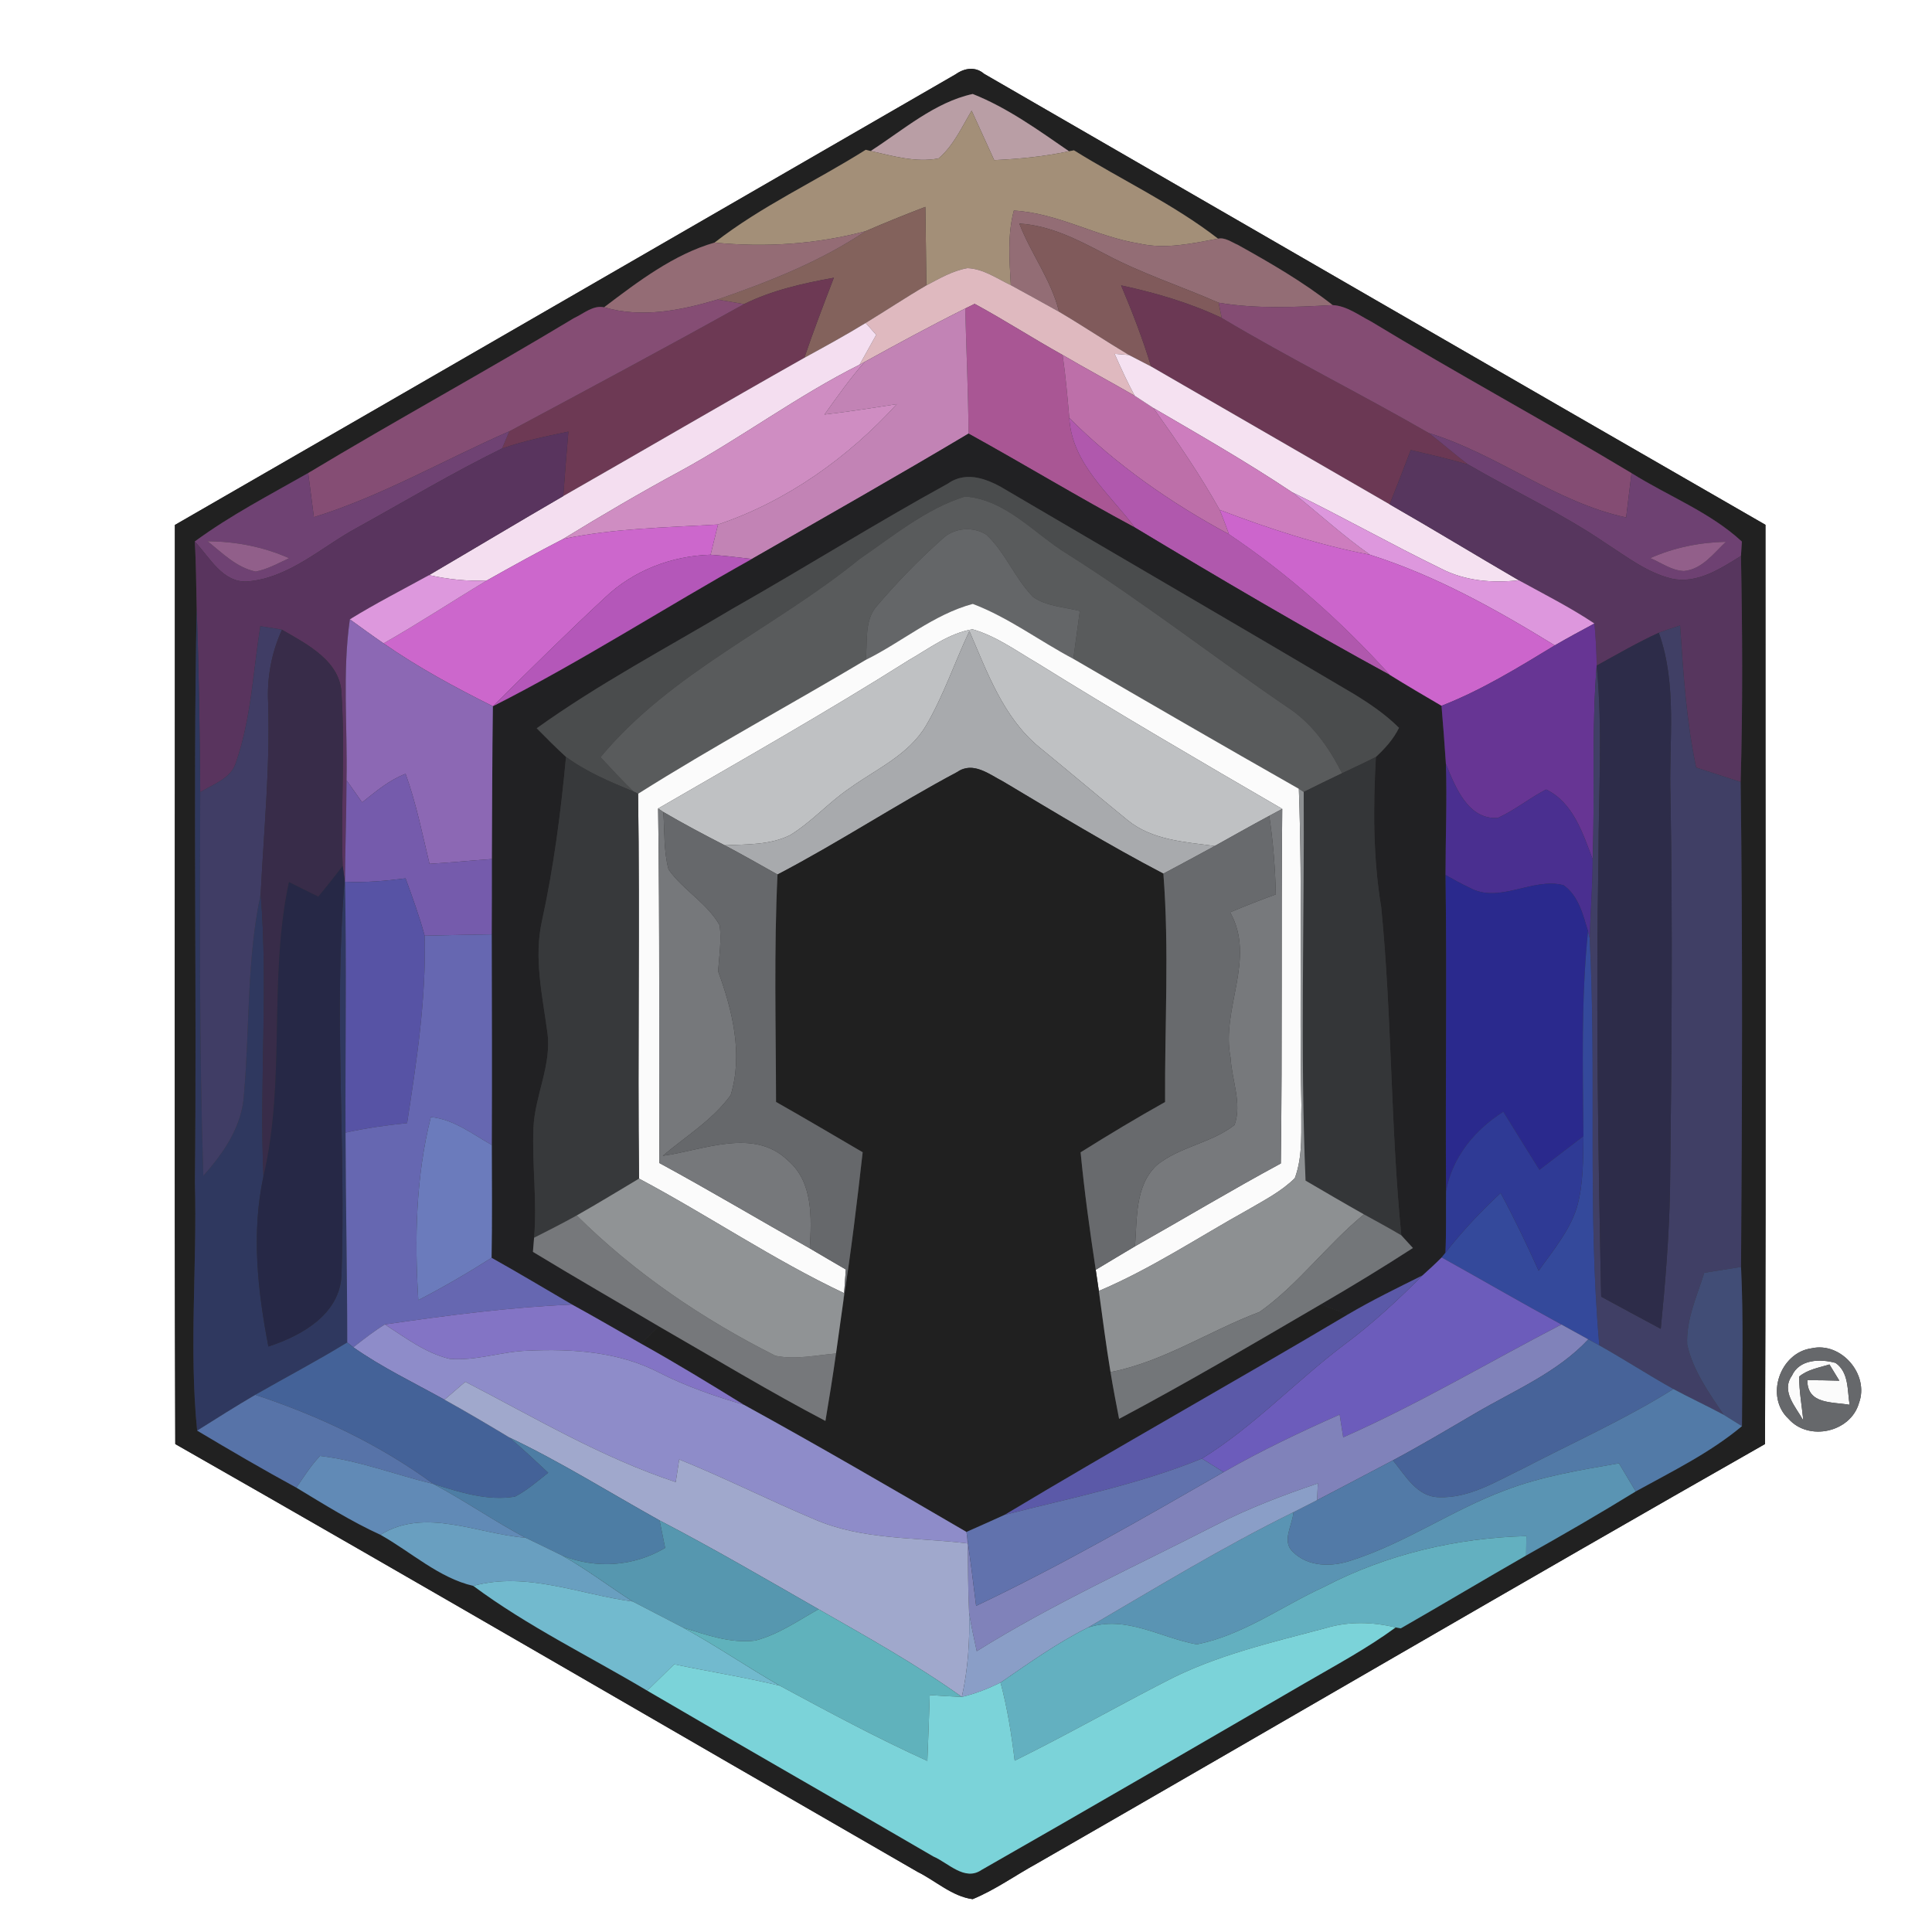 <?xml version="1.0" encoding="UTF-8" ?>
<!DOCTYPE svg PUBLIC "-//W3C//DTD SVG 1.1//EN" "http://www.w3.org/Graphics/SVG/1.1/DTD/svg11.dtd">
<svg width="250pt" height="250pt" viewBox="0 0 250 250" version="1.1" xmlns="http://www.w3.org/2000/svg">
<rect x="0" y="0" width="250" height="250" fill="#333333" stroke="none"/>
<g id="#ffffffff">
<path fill="#ffffff" opacity="1.00" d=" M 0.00 0.00 L 250.00 0.00 L 250.00 250.00 L 0.00 250.00 L 0.00 0.00 M 123.68 9.60 C 90.00 29.04 56.33 48.52 22.63 67.93 C 22.65 107.57 22.55 147.21 22.68 186.86 C 54.78 205.15 86.70 223.77 118.72 242.21 C 121.08 243.38 123.21 245.40 125.86 245.75 C 128.80 244.54 131.39 242.66 134.17 241.14 C 165.60 223.08 196.89 204.78 228.39 186.86 C 228.55 147.21 228.43 107.56 228.45 67.91 C 194.72 48.50 161.04 29.01 127.34 9.55 C 126.22 8.58 124.81 8.80 123.68 9.60 M 234.42 174.47 C 230.33 175.03 228.35 180.72 231.43 183.59 C 234.04 186.55 239.47 185.35 240.55 181.55 C 241.92 177.88 238.26 173.60 234.42 174.47 Z" />
</g>
<g id="#212121ff">
<path fill="#212121" opacity="1.00" d=" M 123.68 9.60 C 124.81 8.80 126.22 8.58 127.34 9.55 C 161.04 29.01 194.72 48.50 228.45 67.91 C 228.43 107.56 228.55 147.21 228.39 186.86 C 196.89 204.78 165.60 223.08 134.17 241.14 C 131.39 242.66 128.80 244.54 125.86 245.75 C 123.21 245.40 121.08 243.38 118.72 242.21 C 86.70 223.77 54.78 205.15 22.68 186.86 C 22.55 147.21 22.65 107.57 22.63 67.93 C 56.33 48.52 90.00 29.04 123.68 9.60 M 112.66 19.54 L 112.03 19.38 C 105.56 23.46 98.52 26.67 92.47 31.39 C 87.18 32.91 82.53 36.46 78.17 39.76 C 76.73 39.46 75.49 40.61 74.26 41.17 C 62.90 48.02 51.25 54.37 39.88 61.21 C 34.92 64.04 29.82 66.67 25.20 70.07 C 25.38 72.93 25.38 75.80 25.45 78.67 C 24.97 103.44 25.49 128.22 25.22 152.99 C 25.52 163.70 24.44 174.44 25.51 185.12 C 29.75 187.65 34.01 190.14 38.35 192.50 C 41.91 194.65 45.44 196.87 49.23 198.60 C 53.17 200.81 56.83 204.20 61.24 205.21 C 68.28 210.44 76.23 214.29 83.75 218.77 C 96.06 225.98 108.46 233.04 120.78 240.23 C 122.71 241.06 124.82 243.45 126.99 241.98 C 140.97 234.00 154.89 225.91 168.81 217.82 C 172.80 215.50 176.88 213.32 180.60 210.59 L 181.26 210.71 C 186.68 207.60 192.05 204.39 197.48 201.28 C 202.26 198.60 207.00 195.86 211.66 192.99 C 216.37 190.39 221.26 188.01 225.41 184.54 C 225.43 177.67 225.62 170.80 225.29 163.94 C 225.43 143.03 225.51 122.11 225.24 101.19 C 225.52 91.44 225.47 81.69 225.28 71.94 C 225.31 71.47 225.37 70.54 225.40 70.08 C 221.26 66.25 215.85 64.20 211.12 61.22 C 199.96 54.52 188.50 48.33 177.38 41.58 C 175.80 40.77 174.27 39.58 172.45 39.48 C 168.63 36.48 164.41 34.04 160.17 31.68 C 159.36 31.34 158.53 30.69 157.61 30.88 C 151.83 26.40 145.15 23.30 138.97 19.45 L 138.33 19.57 C 134.36 16.84 130.38 13.95 125.87 12.16 C 120.95 13.23 116.86 16.84 112.66 19.54 Z" />
</g>
<g id="#b99ea5ff">
<path fill="#b99ea5" opacity="1.00" d=" M 112.66 19.54 C 116.86 16.84 120.95 13.23 125.87 12.16 C 130.38 13.95 134.36 16.84 138.33 19.57 C 135.15 20.26 131.90 20.57 128.65 20.72 C 127.68 18.58 126.70 16.45 125.73 14.32 C 124.45 16.46 123.39 18.85 121.45 20.50 C 118.49 21.07 115.53 20.18 112.66 19.54 Z" />
</g>
<g id="#a38f78ff">
<path fill="#a38f78" opacity="1.00" d=" M 121.45 20.50 C 123.39 18.85 124.45 16.46 125.73 14.32 C 126.70 16.45 127.68 18.58 128.65 20.72 C 131.90 20.57 135.15 20.26 138.33 19.57 L 138.97 19.45 C 145.15 23.30 151.83 26.40 157.61 30.88 C 154.25 31.51 150.80 32.29 147.39 31.51 C 141.85 30.62 136.84 27.55 131.19 27.25 C 130.35 30.40 130.63 33.69 130.80 36.90 C 129.00 36.04 127.24 34.78 125.19 34.70 C 123.27 35.03 121.57 36.04 119.87 36.93 C 119.83 33.54 119.80 30.16 119.74 26.77 C 117.13 27.77 114.54 28.81 111.99 29.92 C 105.62 31.61 99.01 32.04 92.47 31.39 C 98.52 26.67 105.56 23.46 112.03 19.38 L 112.66 19.54 C 115.53 20.18 118.49 21.07 121.45 20.50 Z" />
</g>
<g id="#83625cff">
<path fill="#83625c" opacity="1.00" d=" M 111.99 29.92 C 114.54 28.81 117.13 27.77 119.74 26.77 C 119.80 30.16 119.83 33.54 119.87 36.93 C 117.21 38.48 114.65 40.19 112.02 41.79 C 109.42 43.38 106.75 44.84 104.08 46.30 C 105.26 42.82 106.58 39.38 107.90 35.94 C 103.92 36.66 99.93 37.55 96.28 39.35 C 95.42 39.20 93.70 38.90 92.84 38.76 C 99.50 36.45 106.11 33.87 111.99 29.92 Z" />
</g>
<g id="#936d75ff">
<path fill="#936d75" opacity="1.00" d=" M 131.19 27.25 C 136.84 27.55 141.85 30.62 147.39 31.51 C 150.80 32.29 154.25 31.51 157.61 30.88 C 158.53 30.69 159.36 31.34 160.17 31.68 C 164.41 34.04 168.63 36.48 172.45 39.48 C 167.53 39.75 162.57 39.99 157.69 39.17 C 152.83 37.04 147.75 35.40 143.05 32.90 C 139.55 31.06 135.93 29.17 131.90 28.93 C 133.40 32.84 136.04 36.23 137.04 40.34 C 134.97 39.18 132.88 38.04 130.80 36.90 C 130.63 33.69 130.35 30.40 131.19 27.25 Z" />
</g>
<g id="#805a5bff">
<path fill="#805a5b" opacity="1.00" d=" M 131.90 28.93 C 135.93 29.17 139.55 31.06 143.05 32.90 C 147.75 35.40 152.83 37.04 157.69 39.17 C 157.79 39.66 157.99 40.65 158.09 41.14 C 153.95 39.18 149.54 37.89 145.07 36.93 C 146.52 40.37 147.87 43.85 148.95 47.42 C 148.00 46.92 147.04 46.43 146.09 45.94 C 143.05 44.12 140.10 42.15 137.04 40.34 C 136.04 36.23 133.40 32.84 131.90 28.93 Z" />
</g>
<g id="#946c75ff">
<path fill="#946c75" opacity="1.00" d=" M 92.47 31.39 C 99.01 32.04 105.62 31.61 111.99 29.92 C 106.11 33.87 99.50 36.45 92.84 38.76 C 88.08 40.17 83.07 41.19 78.17 39.76 C 82.53 36.46 87.18 32.91 92.47 31.39 Z" />
</g>
<g id="#dfb9bfff">
<path fill="#dfb9bf" opacity="1.00" d=" M 119.87 36.93 C 121.57 36.04 123.27 35.03 125.19 34.70 C 127.24 34.78 129.00 36.04 130.80 36.90 C 132.88 38.04 134.97 39.18 137.04 40.34 C 140.10 42.15 143.05 44.12 146.09 45.94 C 145.62 45.90 144.70 45.83 144.23 45.79 C 145.05 47.62 145.87 49.44 146.83 51.21 C 143.74 49.42 140.58 47.74 137.50 45.93 C 133.67 43.80 129.98 41.41 126.12 39.32 C 125.81 39.47 125.21 39.77 124.90 39.92 C 120.51 42.11 116.20 44.45 111.90 46.82 L 111.23 47.19 C 111.94 45.90 112.66 44.61 113.38 43.33 C 113.04 42.94 112.36 42.18 112.02 41.79 C 114.65 40.19 117.21 38.48 119.87 36.93 Z" />
</g>
<g id="#6d3954ff">
<path fill="#6d3954" opacity="1.00" d=" M 96.28 39.35 C 99.93 37.55 103.92 36.66 107.90 35.94 C 106.58 39.38 105.26 42.82 104.08 46.30 C 93.64 52.19 83.30 58.25 72.89 64.19 C 73.08 61.41 73.32 58.63 73.55 55.85 C 70.66 56.45 67.77 57.06 64.97 58.03 C 65.21 57.48 65.68 56.37 65.91 55.81 C 76.06 50.38 86.21 44.94 96.28 39.35 Z" />
</g>
<g id="#6b3854ff">
<path fill="#6b3854" opacity="1.00" d=" M 145.07 36.93 C 149.54 37.89 153.95 39.18 158.09 41.14 C 166.87 46.38 176.04 50.93 184.90 56.04 C 186.62 57.36 188.25 58.81 189.99 60.12 C 187.54 59.39 185.04 58.82 182.55 58.24 C 181.66 60.59 180.75 62.92 179.82 65.26 C 169.53 59.31 159.24 53.36 148.95 47.42 C 147.87 43.85 146.52 40.37 145.07 36.93 Z" />
</g>
<g id="#854d74ff">
<path fill="#854d74" opacity="1.00" d=" M 74.26 41.17 C 75.49 40.61 76.73 39.46 78.17 39.76 C 83.07 41.19 88.08 40.17 92.84 38.76 C 93.70 38.90 95.42 39.20 96.28 39.35 C 86.21 44.94 76.06 50.38 65.91 55.81 C 57.47 59.50 49.44 64.18 40.62 66.92 C 40.37 65.02 40.13 63.12 39.88 61.21 C 51.25 54.37 62.90 48.02 74.26 41.17 Z" />
</g>
<g id="#a95694ff">
<path fill="#a95694" opacity="1.00" d=" M 124.90 39.92 C 125.21 39.77 125.81 39.47 126.12 39.32 C 129.98 41.41 133.67 43.80 137.50 45.93 C 137.90 48.64 138.13 51.36 138.37 54.09 C 138.68 59.95 143.57 63.89 146.85 68.26 C 139.59 64.37 132.54 60.09 125.33 56.11 C 125.29 50.71 125.04 45.31 124.90 39.92 Z" />
</g>
<g id="#844c73ff">
<path fill="#844c73" opacity="1.00" d=" M 157.69 39.17 C 162.57 39.99 167.53 39.75 172.45 39.48 C 174.27 39.58 175.80 40.77 177.38 41.58 C 188.50 48.33 199.96 54.52 211.12 61.22 C 210.89 63.14 210.65 65.05 210.42 66.96 C 201.24 64.98 193.82 58.78 184.90 56.04 C 176.04 50.93 166.87 46.38 158.09 41.14 C 157.99 40.65 157.79 39.66 157.69 39.17 Z" />
</g>
<g id="#c283b5ff">
<path fill="#c283b5" opacity="1.00" d=" M 111.90 46.82 C 116.20 44.45 120.51 42.11 124.90 39.92 C 125.04 45.31 125.29 50.71 125.33 56.11 C 116.05 61.64 106.66 66.96 97.29 72.33 C 95.51 72.12 93.73 71.91 91.95 71.78 C 92.27 70.48 92.59 69.17 92.91 67.87 C 101.82 64.87 109.74 59.21 116.05 52.29 C 112.93 52.79 109.82 53.27 106.69 53.64 C 108.35 51.31 110.00 48.97 111.90 46.82 Z" />
</g>
<g id="#f4def0ff">
<path fill="#f4def0" opacity="1.00" d=" M 104.08 46.30 C 106.75 44.84 109.42 43.38 112.02 41.79 C 112.36 42.18 113.04 42.94 113.38 43.33 C 112.66 44.61 111.94 45.90 111.23 47.19 C 103.16 51.23 95.92 56.66 88.01 60.97 C 82.88 63.74 77.85 66.69 72.88 69.74 C 69.55 71.46 66.26 73.27 63.00 75.11 C 60.48 75.24 57.97 74.96 55.52 74.42 C 61.32 71.02 67.08 67.56 72.89 64.19 C 83.30 58.25 93.64 52.19 104.08 46.30 Z" />
</g>
<g id="#bd6fa9ff">
<path fill="#bd6fa9" opacity="1.00" d=" M 137.50 45.93 C 140.58 47.74 143.74 49.42 146.83 51.21 C 147.63 51.73 148.44 52.26 149.24 52.79 C 152.29 57.06 155.27 61.40 157.83 65.98 C 158.25 67.02 158.65 68.07 159.03 69.13 C 151.50 65.08 144.43 60.15 138.37 54.09 C 138.13 51.36 137.90 48.64 137.50 45.93 Z" />
</g>
<g id="#f5e1f1ff">
<path fill="#f5e1f1" opacity="1.00" d=" M 144.23 45.79 C 144.70 45.83 145.62 45.90 146.09 45.94 C 147.04 46.43 148.00 46.92 148.95 47.42 C 159.24 53.36 169.53 59.31 179.82 65.26 C 185.43 68.47 190.95 71.84 196.54 75.09 C 193.08 75.47 189.52 75.18 186.40 73.54 C 179.93 70.39 173.66 66.84 167.19 63.69 C 161.36 59.80 155.29 56.32 149.24 52.79 C 148.44 52.26 147.63 51.73 146.83 51.21 C 145.87 49.44 145.05 47.62 144.23 45.79 Z" />
</g>
<g id="#cf8dc2ff">
<path fill="#cf8dc2" opacity="1.00" d=" M 88.01 60.97 C 95.92 56.66 103.16 51.23 111.23 47.19 L 111.90 46.82 C 110.00 48.97 108.35 51.31 106.69 53.64 C 109.82 53.27 112.93 52.79 116.05 52.29 C 109.74 59.21 101.82 64.87 92.91 67.87 C 86.22 68.26 79.47 68.35 72.88 69.74 C 77.85 66.69 82.88 63.74 88.01 60.97 Z" />
</g>
<g id="#cd7dbeff">
<path fill="#cd7dbe" opacity="1.00" d=" M 149.24 52.79 C 155.29 56.32 161.36 59.80 167.19 63.69 C 170.58 66.36 173.75 69.31 177.29 71.79 C 170.61 70.52 164.17 68.39 157.83 65.98 C 155.27 61.40 152.29 57.06 149.24 52.79 Z" />
</g>
<g id="#b058adff">
<path fill="#b058ad" opacity="1.00" d=" M 138.37 54.09 C 144.43 60.15 151.50 65.08 159.03 69.13 C 166.70 74.29 173.66 80.49 179.85 87.34 C 168.69 81.26 157.74 74.81 146.85 68.26 C 143.57 63.89 138.68 59.95 138.37 54.09 Z" />
</g>
<g id="#6f4273ff">
<path fill="#6f4273" opacity="1.00" d=" M 40.62 66.92 C 49.44 64.18 57.47 59.50 65.91 55.81 C 65.68 56.37 65.21 57.48 64.97 58.03 C 58.60 61.16 52.49 64.81 46.27 68.25 C 41.64 70.74 37.49 74.78 32.03 75.24 C 28.79 75.44 27.13 72.09 25.20 70.07 C 29.82 66.67 34.92 64.04 39.88 61.21 C 40.13 63.12 40.37 65.02 40.62 66.92 M 26.86 70.04 C 28.77 71.56 30.61 73.45 33.09 73.96 C 34.63 73.66 36.01 72.88 37.41 72.23 C 34.09 70.75 30.49 70.06 26.86 70.04 Z" />
</g>
<g id="#59345eff">
<path fill="#59345e" opacity="1.00" d=" M 64.97 58.03 C 67.77 57.06 70.66 56.45 73.55 55.85 C 73.32 58.63 73.08 61.41 72.89 64.19 C 67.08 67.56 61.32 71.02 55.52 74.42 C 52.09 76.31 48.60 78.08 45.27 80.14 C 44.29 87.03 44.98 94.02 44.84 100.96 C 44.83 105.34 44.66 109.72 44.64 114.10 L 44.60 113.90 C 44.54 113.44 44.41 112.51 44.34 112.05 C 44.08 104.68 44.67 97.30 44.20 89.94 C 44.17 85.58 39.75 83.38 36.49 81.49 C 35.56 81.29 34.62 81.19 33.69 81.03 C 32.75 86.89 32.51 92.93 30.56 98.58 C 29.95 100.75 27.61 101.44 25.91 102.51 C 25.85 94.56 25.74 86.61 25.45 78.67 C 25.38 75.80 25.38 72.93 25.20 70.07 C 27.13 72.09 28.79 75.44 32.03 75.24 C 37.49 74.78 41.64 70.74 46.27 68.25 C 52.49 64.81 58.60 61.16 64.97 58.03 Z" />
</g>
<g id="#212123ff">
<path fill="#212123" opacity="1.00" d=" M 125.33 56.11 C 132.54 60.09 139.59 64.37 146.85 68.26 C 157.74 74.81 168.69 81.26 179.85 87.34 C 182.05 88.71 184.29 90.02 186.53 91.33 C 186.75 93.84 186.93 96.35 187.10 98.86 C 187.25 103.64 187.05 108.43 187.05 113.22 C 187.24 126.85 187.02 140.48 187.12 154.12 C 187.09 156.78 187.16 159.44 187.04 162.10 L 186.55 162.71 C 185.75 163.52 184.91 164.28 184.07 165.04 C 180.81 166.66 177.54 168.25 174.40 170.10 C 173.23 169.66 172.07 169.22 170.90 168.79 C 174.93 166.45 178.91 164.03 182.83 161.49 C 182.45 161.08 181.70 160.26 181.33 159.85 C 179.93 145.73 180.12 131.51 178.73 117.40 C 177.66 110.97 177.68 104.44 178.04 97.95 C 179.22 96.85 180.32 95.64 181.03 94.18 C 179.30 92.45 177.26 91.07 175.19 89.80 C 160.29 80.99 145.32 72.29 130.39 63.52 C 128.08 62.10 125.19 60.80 122.67 62.57 C 113.26 67.74 104.14 73.46 94.80 78.76 C 86.30 83.83 77.51 88.46 69.45 94.24 C 70.69 95.49 71.93 96.75 73.24 97.94 C 72.58 105.06 71.66 112.16 70.13 119.16 C 69.06 123.94 70.18 128.77 70.82 133.52 C 71.44 137.77 69.21 141.73 69.03 145.93 C 68.83 150.67 69.52 155.42 69.11 160.16 C 69.07 160.62 69.00 161.54 68.96 161.99 C 74.35 165.27 79.82 168.41 85.24 171.62 C 84.48 172.37 83.72 173.12 82.96 173.87 C 79.98 172.18 77.03 170.45 74.03 168.81 C 70.56 166.79 67.12 164.72 63.61 162.76 C 63.70 157.89 63.65 153.02 63.64 148.16 C 63.68 139.08 63.65 130.00 63.63 120.91 C 63.64 117.66 63.66 114.41 63.65 111.16 C 63.68 104.57 63.69 97.98 63.78 91.39 C 75.25 85.59 86.06 78.59 97.29 72.33 C 106.66 66.96 116.05 61.64 125.33 56.11 Z" />
</g>
<g id="#6e4172ff">
<path fill="#6e4172" opacity="1.00" d=" M 184.90 56.04 C 193.82 58.78 201.24 64.98 210.42 66.96 C 210.65 65.05 210.89 63.14 211.12 61.22 C 215.85 64.20 221.26 66.25 225.40 70.08 C 225.37 70.54 225.31 71.47 225.28 71.94 C 222.60 73.60 219.56 75.62 216.25 74.86 C 213.09 74.07 210.48 72.03 207.79 70.30 C 202.13 66.44 195.90 63.55 189.99 60.12 C 188.25 58.81 186.62 57.36 184.90 56.04 M 213.55 72.22 C 214.97 72.82 216.31 73.83 217.90 73.89 C 220.25 73.67 221.74 71.60 223.33 70.11 C 219.96 70.18 216.63 70.85 213.55 72.22 Z" />
</g>
<g id="#57365eff">
<path fill="#57365e" opacity="1.00" d=" M 182.55 58.24 C 185.04 58.82 187.54 59.39 189.99 60.12 C 195.90 63.55 202.13 66.44 207.79 70.30 C 210.48 72.03 213.09 74.07 216.25 74.86 C 219.56 75.62 222.60 73.60 225.28 71.94 C 225.47 81.69 225.52 91.44 225.24 101.19 C 223.32 100.57 221.40 99.94 219.48 99.32 C 218.20 93.27 217.82 87.09 217.40 80.94 C 216.95 81.08 216.05 81.38 215.60 81.53 C 215.36 81.61 214.89 81.79 214.65 81.88 C 211.89 83.14 209.27 84.67 206.61 86.13 C 206.59 84.31 206.49 82.49 206.32 80.68 C 203.19 78.59 199.83 76.90 196.54 75.09 C 190.95 71.84 185.43 68.47 179.82 65.26 C 180.75 62.92 181.66 60.59 182.55 58.24 Z" />
</g>
<g id="#4a4c4dff">
<path fill="#4a4c4d" opacity="1.00" d=" M 122.67 62.57 C 125.19 60.80 128.08 62.10 130.39 63.52 C 145.32 72.29 160.29 80.99 175.19 89.80 C 177.26 91.07 179.30 92.45 181.03 94.18 C 180.32 95.64 179.22 96.85 178.04 97.95 C 176.60 98.69 175.12 99.36 173.66 100.06 C 171.96 96.70 169.75 93.54 166.54 91.48 C 157.02 84.99 147.94 77.88 138.18 71.73 C 133.88 69.11 130.19 64.64 124.88 64.25 C 119.81 65.83 115.59 69.36 111.25 72.32 C 100.33 81.22 86.85 86.97 77.71 97.98 C 79.11 99.48 80.51 101.00 81.99 102.43 C 78.96 101.18 75.90 99.90 73.24 97.94 C 71.93 96.75 70.69 95.49 69.45 94.24 C 77.51 88.46 86.30 83.83 94.80 78.76 C 104.14 73.46 113.26 67.74 122.67 62.57 Z" />
</g>
<g id="#595b5cff">
<path fill="#595b5c" opacity="1.00" d=" M 111.25 72.32 C 115.59 69.36 119.81 65.83 124.88 64.25 C 130.19 64.64 133.88 69.11 138.18 71.73 C 147.94 77.88 157.02 84.99 166.54 91.48 C 169.75 93.54 171.96 96.70 173.66 100.06 C 172.00 100.85 170.34 101.66 168.70 102.48 L 168.07 102.07 C 158.31 96.52 148.59 90.90 138.89 85.25 C 139.17 83.18 139.46 81.12 139.73 79.06 C 137.70 78.54 135.44 78.47 133.68 77.25 C 131.32 74.83 130.11 71.50 127.63 69.18 C 125.85 68.06 123.37 68.29 121.88 69.79 C 118.87 72.46 116.07 75.37 113.45 78.43 C 111.79 80.34 112.30 83.07 112.02 85.39 C 102.24 91.22 92.20 96.63 82.57 102.71 L 81.99 102.43 C 80.51 101.00 79.11 99.48 77.71 97.98 C 86.85 86.97 100.33 81.22 111.25 72.32 Z" />
</g>
<g id="#dd97ddff">
<path fill="#dd97dd" opacity="1.00" d=" M 167.19 63.69 C 173.66 66.84 179.93 70.39 186.40 73.54 C 189.52 75.18 193.08 75.47 196.54 75.09 C 199.83 76.90 203.19 78.59 206.32 80.68 C 204.60 81.60 202.88 82.53 201.19 83.51 C 193.61 78.86 185.81 74.49 177.29 71.79 C 173.75 69.31 170.58 66.36 167.19 63.69 Z" />
</g>
<g id="#cc65ccff">
<path fill="#cc65cc" opacity="1.00" d=" M 157.83 65.98 C 164.17 68.39 170.61 70.52 177.29 71.79 C 185.81 74.49 193.61 78.86 201.19 83.51 C 196.45 86.39 191.71 89.31 186.53 91.33 C 184.29 90.02 182.05 88.71 179.85 87.34 C 173.66 80.49 166.70 74.29 159.03 69.13 C 158.65 68.07 158.25 67.02 157.83 65.98 Z" />
</g>
<g id="#cc67ccff">
<path fill="#cc67cc" opacity="1.00" d=" M 72.88 69.74 C 79.47 68.35 86.22 68.26 92.91 67.87 C 92.59 69.17 92.27 70.48 91.95 71.78 C 86.91 71.93 81.98 73.81 78.31 77.30 C 73.37 81.89 68.57 86.64 63.78 91.39 C 58.91 88.96 54.11 86.37 49.63 83.25 C 54.17 80.67 58.53 77.80 63.00 75.11 C 66.26 73.27 69.55 71.46 72.88 69.74 Z" />
</g>
<g id="#646668ff">
<path fill="#646668" opacity="1.00" d=" M 121.88 69.79 C 123.37 68.29 125.85 68.06 127.63 69.18 C 130.11 71.50 131.32 74.83 133.68 77.25 C 135.44 78.47 137.70 78.54 139.73 79.06 C 139.46 81.12 139.17 83.18 138.89 85.25 C 134.52 82.94 130.51 79.90 125.88 78.14 C 120.81 79.50 116.69 83.09 112.02 85.39 C 112.30 83.07 111.79 80.34 113.45 78.43 C 116.07 75.37 118.87 72.46 121.88 69.79 Z" />
</g>
<g id="#915f8aff">
<path fill="#915f8a" opacity="1.00" d=" M 26.86 70.04 C 30.49 70.06 34.09 70.75 37.41 72.23 C 36.01 72.88 34.63 73.66 33.09 73.96 C 30.61 73.45 28.77 71.56 26.86 70.04 Z" />
</g>
<g id="#925f8aff">
<path fill="#925f8a" opacity="1.00" d=" M 213.55 72.22 C 216.63 70.85 219.96 70.18 223.33 70.11 C 221.74 71.60 220.25 73.67 217.90 73.89 C 216.31 73.83 214.97 72.82 213.55 72.22 Z" />
</g>
<g id="#b457b9ff">
<path fill="#b457b9" opacity="1.00" d=" M 78.31 77.30 C 81.98 73.81 86.91 71.93 91.95 71.78 C 93.73 71.91 95.51 72.12 97.29 72.33 C 86.06 78.59 75.25 85.59 63.78 91.39 C 68.57 86.64 73.37 81.89 78.31 77.30 Z" />
</g>
<g id="#dd98ddff">
<path fill="#dd98dd" opacity="1.00" d=" M 45.27 80.14 C 48.60 78.08 52.09 76.31 55.52 74.42 C 57.97 74.96 60.48 75.24 63.00 75.11 C 58.53 77.80 54.17 80.67 49.63 83.25 C 48.16 82.24 46.72 81.19 45.27 80.14 Z" />
</g>
<g id="#fbfbfbff">
<path fill="#fbfbfb" opacity="1.00" d=" M 112.02 85.39 C 116.69 83.09 120.81 79.50 125.88 78.14 C 130.51 79.90 134.52 82.94 138.89 85.25 C 148.59 90.90 158.31 96.52 168.07 102.07 C 168.57 115.70 168.11 129.35 168.40 142.99 C 168.31 146.14 168.67 149.44 167.55 152.45 C 165.82 154.17 163.62 155.29 161.54 156.51 C 155.12 160.07 148.97 164.18 142.19 167.05 C 142.09 166.36 141.89 165.00 141.79 164.31 C 143.48 163.30 145.17 162.27 146.87 161.27 C 153.17 157.71 159.37 153.99 165.74 150.55 C 165.94 135.26 165.77 119.97 165.92 104.67 C 155.26 98.48 144.62 92.27 134.15 85.76 C 131.46 84.19 128.87 82.29 125.84 81.43 C 122.76 81.94 120.20 83.94 117.55 85.45 C 106.94 92.15 96.02 98.33 85.16 104.62 C 85.39 119.91 85.25 135.21 85.33 150.50 C 91.89 154.06 98.29 157.88 104.79 161.54 C 106.34 162.45 107.89 163.37 109.45 164.27 C 109.40 165.04 109.29 166.57 109.23 167.34 C 100.05 163.00 91.64 157.27 82.69 152.51 C 82.50 135.91 82.81 119.31 82.57 102.71 C 92.20 96.63 102.24 91.22 112.02 85.39 Z" />
<path fill="#fbfbfb" opacity="1.00" d=" M 231.87 178.02 C 232.83 175.87 235.56 175.81 237.52 176.36 C 239.27 177.59 239.03 179.91 239.34 181.78 C 237.06 181.38 233.86 181.75 233.87 178.59 C 235.25 178.59 236.63 178.62 238.01 178.66 C 237.69 178.13 237.05 177.08 236.73 176.56 C 235.39 176.98 233.92 177.20 232.81 178.13 C 232.81 180.04 233.16 181.92 233.35 183.82 C 232.41 182.07 230.42 180.07 231.87 178.02 Z" />
</g>
<g id="#2f385fff">
<path fill="#2f385f" opacity="1.00" d=" M 25.45 78.67 C 25.74 86.61 25.85 94.56 25.91 102.51 C 25.87 119.05 25.77 135.61 26.31 152.14 C 28.99 149.15 31.38 145.65 31.58 141.50 C 32.32 132.90 31.92 124.20 33.73 115.70 C 34.72 127.86 33.55 140.05 34.09 152.22 C 32.52 159.52 33.33 166.99 34.73 174.24 C 39.00 172.85 43.93 170.11 44.19 165.06 C 44.77 148.03 43.16 130.91 44.60 113.90 L 44.64 114.10 C 44.85 124.92 44.67 135.74 44.71 146.56 C 44.73 155.61 44.93 164.66 44.93 173.71 C 41.04 176.10 36.99 178.22 33.03 180.49 C 30.49 181.98 28.00 183.55 25.51 185.12 C 24.44 174.44 25.52 163.70 25.22 152.99 C 25.49 128.22 24.97 103.44 25.45 78.67 Z" />
</g>
<g id="#8c68b4ff">
<path fill="#8c68b4" opacity="1.00" d=" M 44.84 100.96 C 44.98 94.02 44.29 87.03 45.27 80.14 C 46.72 81.19 48.16 82.24 49.63 83.25 C 54.11 86.37 58.91 88.96 63.78 91.39 C 63.69 97.98 63.68 104.57 63.65 111.16 C 60.96 111.35 58.28 111.62 55.58 111.78 C 54.64 107.87 53.85 103.91 52.48 100.13 C 50.36 100.94 48.61 102.43 46.86 103.83 C 46.18 102.87 45.51 101.91 44.84 100.96 Z" />
</g>
<g id="#403d65ff">
<path fill="#403d65" opacity="1.00" d=" M 33.69 81.03 C 34.62 81.19 35.56 81.29 36.49 81.49 C 35.12 84.47 34.53 87.72 34.70 90.99 C 34.96 99.24 34.14 107.47 33.73 115.70 C 31.92 124.20 32.32 132.90 31.58 141.50 C 31.38 145.65 28.99 149.15 26.31 152.14 C 25.77 135.61 25.87 119.05 25.91 102.51 C 27.61 101.44 29.95 100.75 30.56 98.58 C 32.51 92.93 32.75 86.89 33.69 81.03 Z" />
</g>
<g id="#bfc1c3ff">
<path fill="#bfc1c3" opacity="1.00" d=" M 117.55 85.45 C 120.20 83.94 122.76 81.94 125.84 81.43 C 128.87 82.29 131.46 84.19 134.15 85.76 C 144.62 92.27 155.26 98.48 165.92 104.67 C 165.50 104.90 164.66 105.35 164.24 105.57 C 161.88 106.84 159.54 108.16 157.19 109.47 C 153.31 108.95 149.06 108.72 145.89 106.11 C 142.03 102.97 138.24 99.75 134.39 96.61 C 129.80 92.77 127.74 86.98 125.44 81.66 C 123.53 85.70 122.11 89.98 119.85 93.85 C 117.60 97.70 113.36 99.52 109.89 102.03 C 107.20 103.86 105.03 106.36 102.25 108.06 C 99.65 109.36 96.62 109.25 93.78 109.38 C 91.10 108.01 88.43 106.59 85.83 105.07 L 85.16 104.62 C 96.02 98.33 106.94 92.15 117.55 85.45 Z" />
</g>
<g id="#673594ff">
<path fill="#673594" opacity="1.00" d=" M 201.19 83.51 C 202.88 82.53 204.60 81.60 206.32 80.68 C 206.49 82.49 206.59 84.31 206.61 86.13 C 205.94 94.46 206.39 102.83 206.09 111.18 C 204.82 107.83 203.55 103.83 200.07 102.16 C 197.92 103.26 196.03 104.83 193.82 105.84 C 189.96 106.10 188.30 101.80 187.10 98.86 C 186.93 96.35 186.75 93.84 186.53 91.33 C 191.71 89.31 196.45 86.39 201.19 83.51 Z" />
</g>
<g id="#403f65ff">
<path fill="#403f65" opacity="1.00" d=" M 214.65 81.88 C 214.89 81.79 215.36 81.61 215.60 81.53 C 216.05 81.38 216.95 81.08 217.40 80.94 C 217.82 87.09 218.20 93.27 219.48 99.32 C 221.40 99.94 223.32 100.57 225.24 101.19 C 225.51 122.11 225.43 143.03 225.29 163.94 C 223.70 164.20 222.12 164.45 220.53 164.70 C 219.59 167.72 218.17 170.74 218.32 173.97 C 219.06 177.35 221.14 180.23 223.03 183.06 C 220.89 181.91 218.68 180.88 216.54 179.74 C 213.29 177.93 210.18 175.90 206.95 174.09 C 205.40 156.57 206.61 138.93 205.70 121.37 C 205.81 117.97 206.09 114.58 206.09 111.18 C 206.39 102.83 205.94 94.46 206.61 86.13 C 207.40 94.40 206.85 102.71 206.84 111.00 C 206.50 129.93 206.80 148.86 207.19 167.79 C 209.75 169.18 212.32 170.57 214.90 171.95 C 215.49 165.99 215.98 160.01 216.10 154.01 C 216.30 137.01 216.45 120.00 216.16 103.00 C 215.93 95.95 217.08 88.67 214.65 81.88 Z" />
</g>
<g id="#382c49ff">
<path fill="#382c49" opacity="1.00" d=" M 34.70 90.99 C 34.53 87.72 35.12 84.47 36.49 81.49 C 39.75 83.38 44.17 85.58 44.20 89.94 C 44.67 97.30 44.08 104.68 44.34 112.05 C 43.32 113.40 42.26 114.72 41.19 116.03 C 39.92 115.40 38.65 114.77 37.39 114.14 C 34.70 126.68 37.03 139.70 34.09 152.22 C 33.55 140.05 34.72 127.86 33.73 115.70 C 34.14 107.47 34.96 99.24 34.70 90.99 Z" />
</g>
<g id="#a8aaadff">
<path fill="#a8aaad" opacity="1.00" d=" M 119.85 93.85 C 122.11 89.98 123.53 85.70 125.44 81.66 C 127.74 86.98 129.80 92.77 134.39 96.61 C 138.24 99.75 142.03 102.97 145.89 106.11 C 149.06 108.72 153.31 108.95 157.19 109.47 C 154.99 110.68 152.76 111.86 150.54 113.05 C 143.48 109.36 136.67 105.22 129.83 101.14 C 128.01 100.20 125.92 98.48 123.88 99.89 C 116.00 104.08 108.53 109.03 100.61 113.16 C 98.34 111.88 96.08 110.60 93.78 109.38 C 96.62 109.25 99.65 109.36 102.25 108.06 C 105.03 106.36 107.20 103.86 109.89 102.03 C 113.36 99.52 117.60 97.70 119.85 93.85 Z" />
</g>
<g id="#2d2c49ff">
<path fill="#2d2c49" opacity="1.00" d=" M 206.61 86.13 C 209.27 84.67 211.89 83.14 214.65 81.88 C 217.08 88.67 215.93 95.95 216.16 103.00 C 216.45 120.00 216.30 137.01 216.10 154.01 C 215.98 160.01 215.49 165.99 214.90 171.95 C 212.32 170.57 209.75 169.18 207.19 167.79 C 206.80 148.86 206.50 129.93 206.84 111.00 C 206.85 102.71 207.40 94.40 206.61 86.13 Z" />
</g>
<g id="#37393bff">
<path fill="#37393b" opacity="1.00" d=" M 73.24 97.94 C 75.90 99.90 78.96 101.18 81.99 102.43 L 82.57 102.71 C 82.81 119.31 82.50 135.91 82.69 152.51 C 80.01 154.11 77.34 155.74 74.62 157.28 C 72.81 158.28 70.96 159.23 69.11 160.16 C 69.52 155.42 68.83 150.67 69.03 145.93 C 69.21 141.73 71.44 137.77 70.82 133.52 C 70.18 128.77 69.06 123.94 70.13 119.16 C 71.66 112.16 72.58 105.06 73.24 97.94 Z" />
</g>
<g id="#343638ff">
<path fill="#343638" opacity="1.00" d=" M 173.66 100.06 C 175.12 99.36 176.60 98.69 178.04 97.95 C 177.68 104.44 177.66 110.97 178.73 117.40 C 180.12 131.51 179.93 145.73 181.33 159.85 C 179.74 158.90 178.11 158.03 176.50 157.14 C 173.96 155.71 171.45 154.24 168.94 152.77 C 168.23 136.02 168.80 119.24 168.70 102.48 C 170.34 101.66 172.00 100.85 173.66 100.06 Z" />
</g>
<g id="#202020ff">
<path fill="#202020" opacity="1.00" d=" M 123.88 99.89 C 125.92 98.48 128.01 100.20 129.83 101.14 C 136.67 105.22 143.48 109.36 150.54 113.05 C 151.31 122.88 150.70 132.75 150.76 142.60 C 147.06 144.67 143.42 146.86 139.83 149.11 C 140.32 154.20 141.02 159.26 141.79 164.31 C 141.89 165.00 142.09 166.36 142.19 167.05 C 142.67 170.55 143.12 174.06 143.70 177.55 C 144.03 179.57 144.42 181.58 144.81 183.60 C 153.64 178.91 162.27 173.83 170.90 168.79 C 172.07 169.22 173.23 169.66 174.40 170.10 C 159.67 178.85 144.70 187.20 130.00 196.02 C 128.36 196.76 126.71 197.51 125.06 198.23 C 115.51 192.67 105.95 187.10 96.26 181.78 C 91.87 179.07 87.47 176.38 82.96 173.87 C 83.72 173.12 84.48 172.37 85.24 171.62 C 92.41 175.74 99.49 180.03 106.81 183.87 C 107.30 180.97 107.77 178.06 108.18 175.14 C 108.50 172.85 108.82 170.56 109.14 168.28 C 110.14 161.91 110.91 155.50 111.63 149.10 C 107.90 146.92 104.18 144.72 100.42 142.59 C 100.40 132.78 100.14 122.96 100.61 113.16 C 108.53 109.03 116.00 104.08 123.88 99.89 Z" />
</g>
<g id="#4a2f90ff">
<path fill="#4a2f90" opacity="1.00" d=" M 187.10 98.86 C 188.30 101.80 189.96 106.10 193.82 105.84 C 196.03 104.83 197.92 103.26 200.07 102.16 C 203.55 103.83 204.82 107.83 206.09 111.18 C 206.09 114.58 205.81 117.97 205.70 121.37 L 205.49 120.51 C 204.85 118.38 204.24 115.87 202.31 114.54 C 198.30 113.50 194.05 116.99 190.18 114.88 C 189.11 114.38 188.08 113.80 187.05 113.22 C 187.05 108.43 187.25 103.64 187.10 98.86 Z" />
</g>
<g id="#755bacff">
<path fill="#755bac" opacity="1.00" d=" M 46.86 103.83 C 48.61 102.43 50.36 100.94 52.48 100.13 C 53.85 103.91 54.64 107.87 55.58 111.78 C 58.28 111.62 60.96 111.35 63.65 111.16 C 63.66 114.41 63.64 117.66 63.63 120.91 C 60.74 120.95 57.84 121.01 54.95 121.08 C 54.27 118.56 53.37 116.11 52.48 113.66 C 49.88 113.99 47.26 114.23 44.64 114.10 C 44.66 109.72 44.83 105.34 44.84 100.96 C 45.51 101.91 46.18 102.87 46.86 103.83 Z" />
</g>
<g id="#8d9092ff">
<path fill="#8d9092" opacity="1.00" d=" M 168.07 102.07 L 168.70 102.48 C 168.80 119.24 168.23 136.02 168.94 152.77 C 171.45 154.24 173.96 155.71 176.50 157.14 C 171.72 161.04 168.03 166.19 163.00 169.76 C 156.50 172.20 150.59 176.20 143.70 177.55 C 143.12 174.06 142.67 170.55 142.19 167.05 C 148.97 164.18 155.12 160.07 161.54 156.51 C 163.62 155.29 165.82 154.17 167.55 152.45 C 168.67 149.44 168.31 146.14 168.40 142.99 C 168.11 129.35 168.57 115.70 168.07 102.07 Z" />
</g>
<g id="#76787bff">
<path fill="#76787b" opacity="1.00" d=" M 85.16 104.62 L 85.83 105.07 C 86.02 107.54 85.86 110.09 86.51 112.51 C 88.40 115.19 91.50 116.85 93.13 119.74 C 93.37 121.71 93.07 123.70 92.92 125.68 C 94.78 130.73 96.17 136.43 94.55 141.71 C 92.23 144.92 88.75 147.02 85.76 149.56 C 91.00 148.85 97.47 145.88 101.91 150.12 C 105.25 152.94 105.01 157.59 104.79 161.54 C 98.29 157.88 91.89 154.06 85.33 150.50 C 85.25 135.21 85.39 119.91 85.16 104.62 Z" />
<path fill="#76787b" opacity="1.00" d=" M 69.11 160.16 C 70.96 159.23 72.81 158.28 74.62 157.28 C 82.12 164.73 90.94 170.71 100.35 175.44 C 102.94 175.97 105.59 175.36 108.18 175.14 C 107.77 178.06 107.30 180.97 106.81 183.87 C 99.49 180.03 92.41 175.74 85.24 171.62 C 79.82 168.41 74.35 165.27 68.96 161.99 C 69.00 161.54 69.07 160.62 69.11 160.16 Z" />
</g>
<g id="#66686bff">
<path fill="#66686b" opacity="1.00" d=" M 85.83 105.07 C 88.43 106.59 91.10 108.01 93.78 109.38 C 96.08 110.60 98.34 111.88 100.61 113.16 C 100.14 122.96 100.40 132.78 100.42 142.59 C 104.18 144.72 107.90 146.92 111.63 149.10 C 110.91 155.50 110.14 161.91 109.14 168.28 L 109.23 167.34 C 109.29 166.57 109.40 165.04 109.45 164.27 C 107.89 163.37 106.34 162.45 104.79 161.54 C 105.01 157.59 105.25 152.94 101.91 150.12 C 97.47 145.88 91.00 148.85 85.76 149.56 C 88.75 147.02 92.23 144.92 94.55 141.71 C 96.17 136.43 94.78 130.73 92.92 125.68 C 93.07 123.70 93.37 121.71 93.13 119.74 C 91.50 116.85 88.40 115.19 86.51 112.51 C 85.86 110.09 86.02 107.54 85.83 105.07 Z" />
<path fill="#66686b" opacity="1.00" d=" M 234.42 174.47 C 238.26 173.60 241.92 177.88 240.55 181.55 C 239.47 185.35 234.04 186.55 231.43 183.59 C 228.35 180.72 230.33 175.03 234.42 174.47 M 231.87 178.02 C 230.42 180.07 232.41 182.07 233.35 183.82 C 233.16 181.92 232.81 180.04 232.81 178.13 C 233.92 177.20 235.39 176.98 236.73 176.56 C 237.05 177.08 237.69 178.13 238.01 178.66 C 236.63 178.62 235.25 178.59 233.87 178.59 C 233.86 181.75 237.06 181.38 239.34 181.78 C 239.03 179.91 239.27 177.59 237.52 176.36 C 235.56 175.81 232.83 175.87 231.87 178.02 Z" />
</g>
<g id="#77797cff">
<path fill="#77797c" opacity="1.00" d=" M 164.24 105.57 C 164.66 105.35 165.50 104.90 165.92 104.67 C 165.77 119.97 165.94 135.26 165.74 150.55 C 159.37 153.99 153.17 157.71 146.87 161.27 C 147.16 157.70 146.84 153.46 149.68 150.78 C 152.65 148.36 156.74 147.93 159.75 145.57 C 160.74 142.77 159.39 139.75 159.24 136.89 C 157.95 130.56 162.58 124.12 159.18 118.05 C 161.13 117.23 163.10 116.46 165.09 115.73 C 165.01 112.33 164.75 108.94 164.24 105.57 Z" />
</g>
<g id="#686a6dff">
<path fill="#686a6d" opacity="1.00" d=" M 157.19 109.47 C 159.54 108.16 161.88 106.84 164.24 105.57 C 164.75 108.94 165.01 112.33 165.09 115.73 C 163.10 116.46 161.13 117.23 159.18 118.05 C 162.58 124.12 157.95 130.56 159.24 136.89 C 159.39 139.75 160.74 142.77 159.75 145.57 C 156.74 147.93 152.65 148.36 149.68 150.78 C 146.84 153.46 147.16 157.70 146.87 161.27 C 145.17 162.27 143.48 163.30 141.79 164.31 C 141.02 159.26 140.32 154.20 139.83 149.11 C 143.42 146.86 147.06 144.67 150.76 142.60 C 150.70 132.75 151.31 122.88 150.54 113.05 C 152.76 111.86 154.99 110.68 157.19 109.47 Z" />
</g>
<g id="#262846ff">
<path fill="#262846" opacity="1.00" d=" M 41.19 116.03 C 42.26 114.72 43.32 113.40 44.34 112.05 C 44.41 112.51 44.54 113.44 44.60 113.90 C 43.16 130.91 44.77 148.03 44.19 165.06 C 43.93 170.11 39.00 172.85 34.73 174.24 C 33.33 166.99 32.52 159.52 34.09 152.22 C 37.03 139.70 34.70 126.68 37.39 114.14 C 38.65 114.77 39.92 115.40 41.19 116.03 Z" />
</g>
<g id="#5753a5ff">
<path fill="#5753a5" opacity="1.00" d=" M 44.64 114.10 C 47.26 114.23 49.88 113.99 52.48 113.66 C 53.37 116.11 54.27 118.56 54.95 121.08 C 55.17 129.22 53.91 137.31 52.68 145.33 C 50.01 145.60 47.34 145.98 44.71 146.56 C 44.67 135.74 44.85 124.92 44.64 114.10 Z" />
</g>
<g id="#2a298dff">
<path fill="#2a298d" opacity="1.00" d=" M 187.05 113.22 C 188.08 113.80 189.11 114.38 190.18 114.88 C 194.05 116.99 198.30 113.50 202.31 114.54 C 204.24 115.87 204.85 118.38 205.49 120.51 C 204.59 129.32 204.82 138.18 204.90 147.02 C 203.00 148.48 201.10 149.93 199.20 151.38 C 197.63 148.88 196.08 146.37 194.53 143.86 C 190.83 146.21 187.93 149.72 187.12 154.12 C 187.02 140.48 187.24 126.85 187.05 113.22 Z" />
</g>
<g id="#6667b1ff">
<path fill="#6667b1" opacity="1.00" d=" M 54.95 121.08 C 57.84 121.01 60.74 120.95 63.63 120.91 C 63.65 130.00 63.68 139.08 63.64 148.16 C 61.13 146.75 58.71 144.83 55.75 144.55 C 53.81 152.27 53.63 160.32 54.13 168.23 C 57.38 166.56 60.53 164.71 63.61 162.76 C 67.12 164.72 70.56 166.79 74.03 168.81 C 65.91 169.15 57.84 170.22 49.80 171.38 C 48.37 172.27 47.04 173.30 45.72 174.34 C 45.53 174.18 45.13 173.87 44.93 173.71 C 44.93 164.66 44.73 155.61 44.71 146.56 C 47.34 145.98 50.01 145.60 52.68 145.33 C 53.91 137.31 55.17 129.22 54.95 121.08 Z" />
</g>
<g id="#34499bff">
<path fill="#34499b" opacity="1.00" d=" M 205.49 120.51 L 205.70 121.37 C 206.61 138.93 205.40 156.57 206.95 174.09 C 206.60 173.90 205.89 173.50 205.53 173.31 C 204.37 172.67 203.21 172.03 202.05 171.39 C 196.85 168.57 191.73 165.59 186.55 162.71 L 187.04 162.10 C 189.20 159.33 191.61 156.77 194.18 154.38 C 195.96 157.66 197.56 161.04 199.10 164.44 C 200.93 161.85 203.06 159.35 204.04 156.27 C 204.90 153.27 204.85 150.11 204.90 147.02 C 204.82 138.18 204.59 129.32 205.49 120.51 Z" />
</g>
<g id="#6b7bbcff">
<path fill="#6b7bbc" opacity="1.00" d=" M 55.75 144.55 C 58.71 144.83 61.13 146.75 63.64 148.16 C 63.65 153.02 63.70 157.89 63.61 162.76 C 60.53 164.71 57.38 166.56 54.13 168.23 C 53.63 160.32 53.81 152.27 55.75 144.55 Z" />
</g>
<g id="#2f3a95ff">
<path fill="#2f3a95" opacity="1.00" d=" M 187.12 154.12 C 187.93 149.72 190.83 146.21 194.53 143.86 C 196.08 146.37 197.63 148.88 199.20 151.38 C 201.10 149.93 203.00 148.48 204.90 147.02 C 204.85 150.11 204.90 153.27 204.04 156.27 C 203.06 159.35 200.93 161.85 199.10 164.44 C 197.56 161.04 195.96 157.66 194.18 154.38 C 191.61 156.77 189.20 159.33 187.04 162.10 C 187.16 159.44 187.09 156.78 187.12 154.12 Z" />
</g>
<g id="#909395ff">
<path fill="#909395" opacity="1.00" d=" M 74.62 157.28 C 77.34 155.74 80.01 154.11 82.69 152.51 C 91.64 157.27 100.05 163.00 109.23 167.34 L 109.14 168.28 C 108.82 170.56 108.50 172.85 108.18 175.14 C 105.59 175.36 102.94 175.97 100.35 175.44 C 90.94 170.71 82.12 164.73 74.62 157.28 Z" />
</g>
<g id="#737679ff">
<path fill="#737679" opacity="1.00" d=" M 176.50 157.14 C 178.11 158.03 179.74 158.90 181.33 159.85 C 181.70 160.26 182.45 161.08 182.83 161.49 C 178.91 164.03 174.93 166.45 170.90 168.79 C 162.27 173.83 153.64 178.91 144.81 183.60 C 144.42 181.58 144.03 179.57 143.70 177.55 C 150.59 176.20 156.50 172.20 163.00 169.76 C 168.03 166.19 171.72 161.04 176.50 157.14 Z" />
</g>
<g id="#6c5cbbff">
<path fill="#6c5cbb" opacity="1.00" d=" M 184.07 165.04 C 184.91 164.28 185.75 163.52 186.55 162.71 C 191.73 165.59 196.85 168.57 202.05 171.39 C 192.64 176.26 183.52 181.71 173.81 185.99 C 173.65 185.01 173.50 184.03 173.35 183.05 C 168.24 185.31 163.19 187.72 158.33 190.49 C 157.63 190.05 156.23 189.18 155.53 188.74 C 162.25 184.58 167.67 178.73 173.96 173.99 C 177.58 171.30 180.89 168.23 184.07 165.04 Z" />
</g>
<g id="#414d76ff">
<path fill="#414d76" opacity="1.00" d=" M 220.53 164.70 C 222.12 164.45 223.70 164.20 225.29 163.94 C 225.62 170.80 225.43 177.67 225.41 184.54 C 224.81 184.17 223.62 183.43 223.03 183.06 C 221.14 180.23 219.06 177.35 218.32 173.97 C 218.17 170.74 219.59 167.72 220.53 164.70 Z" />
</g>
<g id="#5b59a8ff">
<path fill="#5b59a8" opacity="1.00" d=" M 174.40 170.10 C 177.54 168.25 180.81 166.66 184.07 165.04 C 180.89 168.23 177.58 171.30 173.96 173.99 C 167.67 178.73 162.25 184.58 155.53 188.74 C 147.32 192.10 138.57 193.83 130.00 196.02 C 144.70 187.20 159.67 178.85 174.40 170.10 Z" />
</g>
<g id="#8374c5ff">
<path fill="#8374c5" opacity="1.00" d=" M 49.80 171.38 C 57.84 170.22 65.91 169.15 74.03 168.81 C 77.03 170.45 79.98 172.18 82.96 173.87 C 87.47 176.38 91.87 179.07 96.26 181.78 C 92.52 180.68 88.82 179.41 85.34 177.64 C 80.11 174.90 74.04 174.51 68.25 174.78 C 64.86 174.89 61.56 176.14 58.16 175.83 C 55.04 175.08 52.45 173.08 49.80 171.38 Z" />
</g>
<g id="#8e8cc9ff">
<path fill="#8e8cc9" opacity="1.00" d=" M 45.72 174.34 C 47.04 173.30 48.37 172.27 49.80 171.38 C 52.45 173.08 55.04 175.08 58.16 175.83 C 61.56 176.14 64.86 174.89 68.25 174.78 C 74.04 174.51 80.11 174.90 85.34 177.64 C 88.82 179.41 92.52 180.68 96.26 181.78 C 105.95 187.10 115.51 192.67 125.06 198.23 L 125.16 198.93 L 125.21 199.72 C 118.59 198.90 111.65 199.32 105.41 196.61 C 99.52 194.14 93.81 191.24 87.89 188.85 C 87.74 189.83 87.59 190.80 87.44 191.78 C 77.84 188.62 69.15 183.41 60.21 178.80 C 59.31 179.57 58.42 180.34 57.52 181.12 C 53.56 178.92 49.44 176.95 45.72 174.34 Z" />
</g>
<g id="#8082baff">
<path fill="#8082ba" opacity="1.00" d=" M 173.81 185.99 C 183.52 181.71 192.64 176.26 202.05 171.39 C 203.21 172.03 204.37 172.67 205.53 173.31 C 201.49 177.64 195.93 179.92 190.92 182.87 C 187.38 184.94 183.86 187.04 180.24 188.97 C 176.97 190.69 173.70 192.42 170.43 194.12 C 170.45 193.58 170.50 192.49 170.53 191.95 C 166.02 193.47 161.57 195.17 157.33 197.34 C 146.96 202.66 136.31 207.48 126.39 213.66 C 126.03 212.00 125.66 210.34 125.40 208.66 C 125.25 205.68 125.28 202.70 125.21 199.72 L 125.16 198.93 C 125.57 201.88 125.95 204.84 126.31 207.80 C 137.28 202.59 147.81 196.53 158.33 190.49 C 163.19 187.72 168.24 185.31 173.35 183.05 C 173.50 184.03 173.65 185.01 173.81 185.99 Z" />
</g>
<g id="#476399ff">
<path fill="#476399" opacity="1.00" d=" M 205.53 173.31 C 205.89 173.50 206.60 173.90 206.95 174.09 C 210.18 175.90 213.29 177.93 216.54 179.74 C 210.29 183.66 203.54 186.66 197.01 190.06 C 193.60 191.69 190.14 193.88 186.23 193.74 C 183.34 193.71 181.86 190.91 180.24 188.97 C 183.86 187.04 187.38 184.94 190.92 182.87 C 195.93 179.92 201.49 177.64 205.53 173.31 Z" />
</g>
<g id="#446298ff">
<path fill="#446298" opacity="1.00" d=" M 33.03 180.49 C 36.99 178.22 41.04 176.10 44.93 173.71 C 45.13 173.87 45.53 174.18 45.72 174.34 C 49.44 176.95 53.56 178.92 57.52 181.12 C 60.35 182.69 63.14 184.34 65.91 186.01 C 67.64 187.47 69.28 189.03 70.94 190.57 C 69.56 191.66 68.22 192.84 66.65 193.66 C 63.07 194.26 59.48 193.09 56.09 192.03 C 49.12 186.92 41.22 183.19 33.03 180.49 Z" />
</g>
<g id="#a0a8ccff">
<path fill="#a0a8cc" opacity="1.00" d=" M 57.52 181.12 C 58.42 180.34 59.31 179.57 60.21 178.80 C 69.15 183.41 77.84 188.62 87.44 191.78 C 87.59 190.80 87.74 189.83 87.89 188.85 C 93.81 191.24 99.52 194.14 105.41 196.61 C 111.65 199.32 118.59 198.90 125.21 199.72 C 125.28 202.70 125.25 205.68 125.40 208.66 C 125.51 212.32 125.26 216.00 124.46 219.58 C 118.56 215.36 112.21 211.83 105.92 208.23 C 99.10 204.33 92.32 200.36 85.35 196.74 C 78.88 193.14 72.60 189.19 65.91 186.01 C 63.14 184.34 60.35 182.69 57.52 181.12 Z" />
</g>
<g id="#527aa7ff">
<path fill="#527aa7" opacity="1.00" d=" M 216.54 179.74 C 218.68 180.88 220.89 181.91 223.03 183.06 C 223.62 183.43 224.81 184.17 225.41 184.54 C 221.26 188.01 216.37 190.39 211.66 192.99 C 210.93 191.77 210.21 190.56 209.49 189.35 C 204.52 190.22 199.50 191.02 194.77 192.84 C 187.92 195.39 181.85 199.69 174.86 201.92 C 172.36 202.78 169.26 202.79 167.28 200.79 C 165.81 199.41 167.26 197.34 167.37 195.68 C 168.39 195.16 169.41 194.64 170.43 194.12 C 173.70 192.42 176.97 190.69 180.24 188.97 C 181.86 190.91 183.34 193.71 186.23 193.74 C 190.14 193.88 193.60 191.69 197.01 190.06 C 203.54 186.66 210.29 183.66 216.54 179.74 Z" />
</g>
<g id="#5773a8ff">
<path fill="#5773a8" opacity="1.00" d=" M 25.51 185.12 C 28.00 183.55 30.49 181.98 33.03 180.49 C 41.22 183.19 49.12 186.92 56.09 192.03 C 51.20 190.85 46.43 188.97 41.41 188.40 C 40.23 189.64 39.32 191.10 38.35 192.50 C 34.01 190.14 29.75 187.65 25.51 185.12 Z" />
</g>
<g id="#4d7da4ff">
<path fill="#4d7da4" opacity="1.00" d=" M 65.91 186.01 C 72.60 189.19 78.88 193.14 85.35 196.74 C 85.59 197.92 85.83 199.11 86.07 200.30 C 82.01 202.71 77.18 203.04 72.79 201.31 C 71.20 200.53 69.60 199.74 68.00 198.98 C 63.93 196.83 60.15 194.19 56.09 192.03 C 59.48 193.09 63.07 194.26 66.65 193.66 C 68.22 192.84 69.56 191.66 70.94 190.57 C 69.28 189.03 67.64 187.47 65.91 186.01 Z" />
</g>
<g id="#618ab6ff">
<path fill="#618ab6" opacity="1.00" d=" M 41.41 188.40 C 46.43 188.97 51.20 190.85 56.09 192.03 C 60.15 194.19 63.93 196.83 68.00 198.98 C 61.84 198.51 55.01 195.00 49.23 198.60 C 45.44 196.87 41.91 194.65 38.35 192.50 C 39.32 191.10 40.23 189.64 41.41 188.40 Z" />
</g>
<g id="#6172adff">
<path fill="#6172ad" opacity="1.00" d=" M 130.00 196.02 C 138.57 193.83 147.32 192.10 155.53 188.74 C 156.23 189.18 157.63 190.05 158.33 190.49 C 147.81 196.53 137.28 202.59 126.31 207.80 C 125.95 204.84 125.57 201.88 125.16 198.93 L 125.06 198.23 C 126.71 197.51 128.36 196.76 130.00 196.02 Z" />
</g>
<g id="#5a94b3ff">
<path fill="#5a94b3" opacity="1.00" d=" M 194.77 192.84 C 199.50 191.02 204.52 190.22 209.49 189.35 C 210.21 190.56 210.93 191.77 211.66 192.99 C 207.00 195.86 202.26 198.60 197.48 201.28 C 197.49 200.65 197.50 199.40 197.51 198.77 C 188.43 199.00 179.41 201.13 171.34 205.34 C 165.87 207.84 160.84 211.60 154.86 212.78 C 150.18 211.94 145.72 208.96 140.77 210.61 C 149.55 205.49 158.23 200.17 167.37 195.68 C 167.26 197.34 165.81 199.41 167.28 200.79 C 169.26 202.79 172.36 202.78 174.86 201.92 C 181.85 199.69 187.92 195.39 194.77 192.84 Z" />
</g>
<g id="#8a9ec7ff">
<path fill="#8a9ec7" opacity="1.00" d=" M 157.33 197.34 C 161.57 195.17 166.02 193.47 170.53 191.95 C 170.50 192.49 170.45 193.58 170.43 194.12 C 169.41 194.64 168.39 195.16 167.37 195.68 C 158.23 200.17 149.55 205.49 140.77 210.61 C 136.77 212.61 133.14 215.21 129.47 217.73 C 127.86 218.51 126.20 219.18 124.46 219.58 C 125.26 216.00 125.51 212.32 125.40 208.66 C 125.66 210.34 126.03 212.00 126.39 213.66 C 136.31 207.48 146.96 202.66 157.33 197.34 Z" />
</g>
<g id="#699fc0ff">
<path fill="#699fc0" opacity="1.00" d=" M 49.23 198.60 C 55.01 195.00 61.84 198.51 68.00 198.98 C 69.60 199.74 71.20 200.53 72.79 201.31 C 75.95 203.08 78.82 205.29 81.87 207.23 C 75.03 206.33 68.18 203.31 61.24 205.21 C 56.83 204.20 53.17 200.81 49.23 198.60 Z" />
</g>
<g id="#5697afff">
<path fill="#5697af" opacity="1.00" d=" M 85.35 196.74 C 92.32 200.36 99.10 204.33 105.92 208.23 C 103.27 209.72 100.71 211.52 97.73 212.29 C 94.54 212.69 91.41 211.55 88.41 210.62 C 86.23 209.50 84.06 208.35 81.87 207.23 C 78.82 205.29 75.95 203.08 72.79 201.31 C 77.18 203.04 82.01 202.71 86.07 200.30 C 85.83 199.11 85.59 197.92 85.35 196.74 Z" />
</g>
<g id="#63b0c0ff">
<path fill="#63b0c0" opacity="1.00" d=" M 171.34 205.34 C 179.41 201.13 188.43 199.00 197.51 198.77 C 197.50 199.40 197.49 200.65 197.48 201.28 C 192.05 204.39 186.68 207.60 181.26 210.71 L 180.60 210.59 C 177.66 209.88 174.59 209.78 171.67 210.64 C 164.54 212.54 157.25 214.19 150.68 217.66 C 144.19 221.00 137.85 224.60 131.30 227.83 C 130.89 224.43 130.36 221.04 129.47 217.73 C 133.14 215.21 136.77 212.61 140.77 210.61 C 145.72 208.96 150.18 211.94 154.86 212.78 C 160.84 211.60 165.87 207.84 171.34 205.34 Z" />
</g>
<g id="#72baceff">
<path fill="#72bace" opacity="1.00" d=" M 61.24 205.21 C 68.18 203.31 75.03 206.33 81.87 207.23 C 84.06 208.35 86.23 209.50 88.41 210.62 C 92.68 212.96 96.69 215.71 100.91 218.13 C 96.39 217.03 91.79 216.31 87.24 215.36 C 86.08 216.50 84.91 217.63 83.75 218.77 C 76.23 214.29 68.28 210.44 61.24 205.21 Z" />
</g>
<g id="#60b2bcff">
<path fill="#60b2bc" opacity="1.00" d=" M 105.92 208.23 C 112.21 211.83 118.56 215.36 124.46 219.58 C 123.07 219.52 121.69 219.44 120.31 219.34 C 120.22 222.18 120.12 225.02 120.00 227.86 C 113.49 224.91 107.20 221.52 100.91 218.13 C 96.69 215.71 92.68 212.96 88.41 210.62 C 91.41 211.55 94.54 212.69 97.73 212.29 C 100.71 211.52 103.27 209.72 105.92 208.23 Z" />
</g>
<g id="#7bd3d9ff">
<path fill="#7bd3d9" opacity="1.00" d=" M 171.67 210.64 C 174.59 209.78 177.66 209.88 180.60 210.59 C 176.88 213.32 172.80 215.50 168.81 217.82 C 154.89 225.91 140.97 234.00 126.99 241.98 C 124.82 243.45 122.71 241.06 120.78 240.23 C 108.46 233.04 96.06 225.98 83.75 218.77 C 84.91 217.63 86.08 216.50 87.24 215.36 C 91.79 216.31 96.39 217.03 100.91 218.13 C 107.20 221.52 113.49 224.91 120.00 227.86 C 120.12 225.02 120.22 222.18 120.31 219.34 C 121.69 219.44 123.07 219.52 124.46 219.58 C 126.20 219.18 127.86 218.51 129.47 217.73 C 130.36 221.04 130.89 224.43 131.30 227.83 C 137.85 224.60 144.19 221.00 150.68 217.66 C 157.25 214.19 164.54 212.54 171.67 210.64 Z" />
</g>
</svg>
